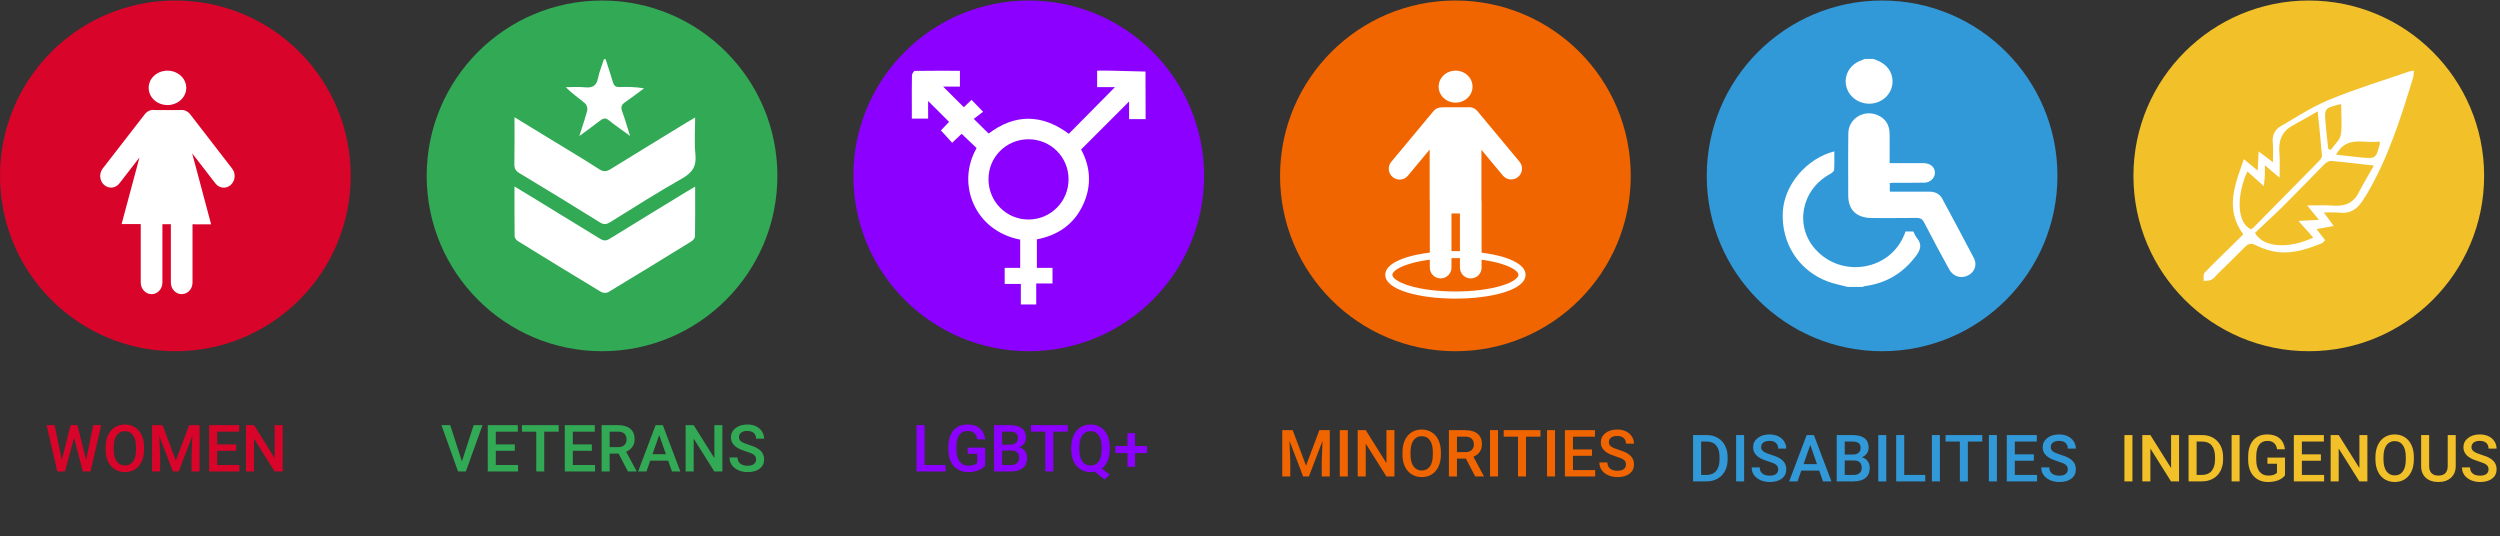 <svg width="499" height="107" viewBox="0 0 499 107" fill="none" xmlns="http://www.w3.org/2000/svg">
<rect x="0" y="0" width="499" height="107" fill="#333333" stroke="none"/>
<circle cx="290.5" cy="35.102" r="35" fill="#F16500"/>
<path d="M258.022 85.86L260.688 92.944L263.347 85.86H265.423V95.102H263.823V92.055L263.982 87.98L261.253 95.102H260.104L257.38 87.986L257.539 92.055V95.102H255.94V85.86H258.022ZM269.022 95.102H267.422V85.86H269.022V95.102ZM278.328 95.102H276.722L272.602 88.545V95.102H270.996V85.86H272.602L276.734 92.442V85.86H278.328V95.102ZM287.602 90.722C287.602 91.628 287.445 92.423 287.132 93.109C286.819 93.79 286.37 94.315 285.786 94.683C285.206 95.047 284.538 95.229 283.78 95.229C283.031 95.229 282.363 95.047 281.774 94.683C281.19 94.315 280.738 93.792 280.416 93.115C280.099 92.438 279.938 91.657 279.934 90.773V90.252C279.934 89.351 280.092 88.555 280.41 87.866C280.731 87.176 281.182 86.649 281.762 86.285C282.346 85.917 283.014 85.733 283.768 85.733C284.521 85.733 285.187 85.915 285.767 86.279C286.351 86.638 286.802 87.159 287.119 87.84C287.437 88.517 287.597 89.307 287.602 90.208V90.722ZM285.996 90.24C285.996 89.216 285.801 88.431 285.412 87.885C285.027 87.339 284.479 87.066 283.768 87.066C283.074 87.066 282.53 87.339 282.136 87.885C281.747 88.426 281.548 89.195 281.54 90.189V90.722C281.54 91.738 281.736 92.523 282.13 93.077C282.528 93.632 283.078 93.909 283.78 93.909C284.491 93.909 285.037 93.638 285.418 93.096C285.803 92.555 285.996 91.763 285.996 90.722V90.24ZM292.597 91.541H290.807V95.102H289.201V85.86H292.451C293.518 85.86 294.341 86.099 294.92 86.577C295.5 87.055 295.79 87.747 295.79 88.653C295.79 89.271 295.64 89.789 295.339 90.208C295.043 90.623 294.628 90.942 294.095 91.166L296.171 95.019V95.102H294.451L292.597 91.541ZM290.807 90.252H292.458C292.999 90.252 293.422 90.117 293.727 89.846C294.032 89.571 294.184 89.197 294.184 88.723C294.184 88.228 294.042 87.845 293.759 87.574C293.48 87.303 293.061 87.163 292.502 87.155H290.807V90.252ZM299.008 95.102H297.409V85.86H299.008V95.102ZM307.47 87.155H304.588V95.102H302.995V87.155H300.138V85.86H307.47V87.155ZM310.383 95.102H308.784V85.86H310.383V95.102ZM317.759 90.976H313.963V93.82H318.4V95.102H312.357V85.86H318.356V87.155H313.963V89.707H317.759V90.976ZM324.539 92.722C324.539 92.315 324.395 92.002 324.107 91.782C323.823 91.562 323.309 91.34 322.565 91.116C321.82 90.891 321.227 90.642 320.787 90.367C319.945 89.838 319.524 89.148 319.524 88.297C319.524 87.553 319.827 86.939 320.432 86.457C321.041 85.974 321.83 85.733 322.799 85.733C323.443 85.733 324.016 85.851 324.52 86.088C325.023 86.325 325.419 86.664 325.707 87.104C325.994 87.54 326.138 88.024 326.138 88.558H324.539C324.539 88.075 324.386 87.699 324.082 87.428C323.781 87.153 323.35 87.015 322.787 87.015C322.262 87.015 321.854 87.127 321.562 87.352C321.274 87.576 321.13 87.889 321.13 88.291C321.13 88.63 321.287 88.913 321.6 89.142C321.913 89.366 322.429 89.586 323.148 89.802C323.868 90.013 324.446 90.257 324.881 90.532C325.317 90.803 325.637 91.116 325.84 91.471C326.043 91.822 326.145 92.235 326.145 92.709C326.145 93.479 325.848 94.093 325.256 94.55C324.668 95.003 323.868 95.229 322.857 95.229C322.188 95.229 321.572 95.106 321.009 94.861C320.451 94.611 320.015 94.268 319.702 93.832C319.393 93.397 319.238 92.889 319.238 92.309H320.844C320.844 92.834 321.018 93.24 321.365 93.528C321.712 93.816 322.209 93.96 322.857 93.96C323.415 93.96 323.834 93.847 324.113 93.623C324.397 93.394 324.539 93.094 324.539 92.722Z" fill="#F16500"/>
<path d="M290.535 14.102C292.404 14.102 293.918 15.526 293.918 17.295C293.918 18.143 293.564 18.948 292.926 19.55C292.289 20.151 291.43 20.487 290.535 20.487C289.641 20.487 288.782 20.151 288.145 19.55C287.507 18.948 287.153 18.143 287.153 17.295C287.153 15.526 288.667 14.102 290.535 14.102ZM293.219 21.389C293.838 21.389 294.458 21.654 294.883 22.167L303.296 32.276C304.057 33.195 303.933 34.548 303.012 35.318C302.091 36.078 300.737 35.954 299.966 35.035L295.698 29.905V39.872C295.698 39.899 295.698 39.925 295.698 39.952C295.716 40.058 295.725 40.173 295.725 40.288V53.42C295.725 54.614 294.759 55.578 293.564 55.578C292.368 55.578 291.403 54.614 291.403 53.42V42.614H289.712V53.412C289.712 54.605 288.747 55.569 287.551 55.569C286.356 55.569 285.391 54.605 285.391 53.412V40.279C285.391 40.261 285.391 40.243 285.391 40.226C285.373 40.102 285.364 39.987 285.364 39.863V29.843L281.025 35.061C280.263 35.981 278.9 36.105 277.979 35.344C277.058 34.584 276.934 33.222 277.695 32.302L286.108 22.203C286.568 21.646 287.241 21.38 287.914 21.424C287.985 21.416 288.056 21.416 288.127 21.416H292.882C292.997 21.398 293.112 21.389 293.219 21.389Z" fill="white"/>
<path d="M290.5 59.602C294.122 59.602 297.531 59.169 300.108 58.39C302.977 57.515 304.5 56.286 304.5 54.853C304.5 53.42 302.977 52.191 300.108 51.324C297.531 50.546 294.122 50.113 290.5 50.113C286.878 50.113 283.469 50.546 280.892 51.324C278.014 52.2 276.5 53.42 276.5 54.853C276.5 56.286 278.023 57.515 280.892 58.382C283.469 59.169 286.878 59.602 290.5 59.602ZM290.5 51.519C293.98 51.519 297.248 51.926 299.692 52.669C302.198 53.438 303.083 54.322 303.083 54.853C303.083 55.383 302.198 56.268 299.692 57.028C297.248 57.771 293.98 58.178 290.5 58.178C287.02 58.178 283.752 57.771 281.308 57.028C278.802 56.268 277.917 55.383 277.917 54.853C277.917 54.322 278.802 53.438 281.308 52.677C283.752 51.926 287.02 51.519 290.5 51.519Z" fill="white"/>
<circle cx="375.667" cy="35.102" r="35" fill="#3299D9"/>
<path d="M337.94 96.082V86.84H340.669C341.486 86.84 342.209 87.022 342.84 87.386C343.475 87.75 343.966 88.266 344.313 88.935C344.66 89.603 344.833 90.369 344.833 91.232V91.696C344.833 92.572 344.657 93.342 344.306 94.006C343.959 94.671 343.462 95.183 342.815 95.543C342.171 95.902 341.433 96.082 340.599 96.082H337.94ZM339.545 88.135V94.8H340.593C341.435 94.8 342.08 94.537 342.529 94.013C342.982 93.484 343.212 92.726 343.221 91.74V91.226C343.221 90.223 343.003 89.457 342.567 88.928C342.131 88.399 341.498 88.135 340.669 88.135H339.545ZM348.128 96.082H346.528V86.84H348.128V96.082ZM354.932 93.702C354.932 93.295 354.788 92.982 354.501 92.762C354.217 92.542 353.703 92.32 352.958 92.096C352.213 91.871 351.621 91.622 351.181 91.347C350.339 90.818 349.918 90.128 349.918 89.277C349.918 88.533 350.22 87.919 350.825 87.436C351.435 86.954 352.224 86.713 353.193 86.713C353.836 86.713 354.41 86.831 354.913 87.068C355.417 87.305 355.812 87.644 356.1 88.084C356.388 88.52 356.532 89.004 356.532 89.538H354.932C354.932 89.055 354.78 88.678 354.475 88.408C354.175 88.133 353.743 87.995 353.18 87.995C352.655 87.995 352.247 88.107 351.955 88.332C351.667 88.556 351.523 88.869 351.523 89.271C351.523 89.609 351.68 89.893 351.993 90.122C352.306 90.346 352.823 90.566 353.542 90.782C354.261 90.993 354.839 91.237 355.275 91.512C355.711 91.783 356.03 92.096 356.233 92.451C356.437 92.802 356.538 93.215 356.538 93.689C356.538 94.459 356.242 95.073 355.649 95.53C355.061 95.983 354.261 96.209 353.25 96.209C352.581 96.209 351.966 96.086 351.403 95.841C350.844 95.591 350.408 95.248 350.095 94.812C349.786 94.377 349.632 93.869 349.632 93.289H351.238C351.238 93.814 351.411 94.22 351.758 94.508C352.105 94.796 352.603 94.939 353.25 94.939C353.809 94.939 354.228 94.827 354.507 94.603C354.79 94.374 354.932 94.074 354.932 93.702ZM363.121 93.93H359.541L358.792 96.082H357.122L360.613 86.84H362.054L365.552 96.082H363.876L363.121 93.93ZM359.991 92.635H362.67L361.331 88.801L359.991 92.635ZM366.606 96.082V86.84H369.773C370.818 86.84 371.614 87.049 372.16 87.468C372.706 87.887 372.979 88.511 372.979 89.341C372.979 89.764 372.864 90.145 372.636 90.483C372.407 90.822 372.073 91.084 371.633 91.27C372.132 91.406 372.517 91.662 372.788 92.039C373.063 92.411 373.201 92.859 373.201 93.384C373.201 94.252 372.921 94.918 372.363 95.384C371.808 95.849 371.013 96.082 369.976 96.082H366.606ZM368.211 91.912V94.8H369.995C370.499 94.8 370.892 94.675 371.176 94.425C371.459 94.176 371.601 93.829 371.601 93.384C371.601 92.424 371.11 91.933 370.128 91.912H368.211ZM368.211 90.731H369.786C370.285 90.731 370.674 90.619 370.954 90.394C371.237 90.166 371.379 89.844 371.379 89.43C371.379 88.973 371.248 88.643 370.985 88.439C370.727 88.236 370.323 88.135 369.773 88.135H368.211V90.731ZM376.502 96.082H374.902V86.84H376.502V96.082ZM380.082 94.8H384.277V96.082H378.476V86.84H380.082V94.8ZM387.204 96.082H385.604V86.84H387.204V96.082ZM395.665 88.135H392.783V96.082H391.19V88.135H388.334V86.84H395.665V88.135ZM398.579 96.082H396.979V86.84H398.579V96.082ZM405.955 91.956H402.159V94.8H406.596V96.082H400.553V86.84H406.551V88.135H402.159V90.686H405.955V91.956ZM412.734 93.702C412.734 93.295 412.59 92.982 412.302 92.762C412.019 92.542 411.505 92.32 410.76 92.096C410.015 91.871 409.423 91.622 408.982 91.347C408.14 90.818 407.719 90.128 407.719 89.277C407.719 88.533 408.022 87.919 408.627 87.436C409.236 86.954 410.026 86.713 410.995 86.713C411.638 86.713 412.211 86.831 412.715 87.068C413.218 87.305 413.614 87.644 413.902 88.084C414.19 88.52 414.334 89.004 414.334 89.538H412.734C412.734 89.055 412.582 88.678 412.277 88.408C411.976 88.133 411.545 87.995 410.982 87.995C410.457 87.995 410.049 88.107 409.757 88.332C409.469 88.556 409.325 88.869 409.325 89.271C409.325 89.609 409.482 89.893 409.795 90.122C410.108 90.346 410.624 90.566 411.344 90.782C412.063 90.993 412.641 91.237 413.077 91.512C413.513 91.783 413.832 92.096 414.035 92.451C414.238 92.802 414.34 93.215 414.34 93.689C414.34 94.459 414.044 95.073 413.451 95.53C412.863 95.983 412.063 96.209 411.052 96.209C410.383 96.209 409.767 96.086 409.205 95.841C408.646 95.591 408.21 95.248 407.897 94.812C407.588 94.377 407.434 93.869 407.434 93.289H409.04C409.04 93.814 409.213 94.22 409.56 94.508C409.907 94.796 410.404 94.939 411.052 94.939C411.61 94.939 412.029 94.827 412.309 94.603C412.592 94.374 412.734 94.074 412.734 93.702Z" fill="#3299D9"/>
<path d="M368.801 57.268C367.528 56.925 366.191 56.682 364.96 56.237C359.081 54.114 355.473 48.553 355.855 42.223C356.173 36.864 360.566 31.647 366.127 30.211C366.127 31.465 366.169 32.698 366.084 33.932C366.063 34.215 365.618 34.538 365.299 34.721C359.526 37.835 358.126 45.135 362.413 49.827C367.697 55.59 377.269 53.972 380.113 46.813C380.198 46.631 380.262 46.429 380.347 46.207C380.856 46.207 381.366 46.207 381.896 46.207C382.151 46.672 382.321 47.157 382.639 47.541C383.721 48.836 383.297 49.948 382.384 51.141C379.859 54.478 376.548 56.54 372.239 57.106C372.07 57.127 371.921 57.208 371.751 57.268C370.796 57.268 369.799 57.268 368.801 57.268Z" fill="white"/>
<path d="M373.916 11.769C375.571 12.315 376.951 13.164 377.524 14.863C378.309 17.208 377.015 19.675 374.595 20.464C372.218 21.233 369.586 20.06 368.716 17.835C367.782 15.53 368.95 13.043 371.348 12.112C371.645 12.011 371.921 11.89 372.197 11.769C372.77 11.769 373.343 11.769 373.916 11.769Z" fill="white"/>
<path d="M377.163 32.557C379.264 32.557 381.196 32.557 383.127 32.557C383.488 32.557 383.828 32.537 384.188 32.577C385.398 32.658 386.226 33.447 386.205 34.519C386.205 35.51 385.271 36.44 384.146 36.46C382.13 36.501 380.113 36.48 378.097 36.48C377.821 36.48 377.545 36.501 377.206 36.521C377.206 37.087 377.206 37.613 377.206 38.26C379.18 38.26 381.111 38.26 383.042 38.26C383.743 38.26 384.464 38.26 385.165 38.26C386.29 38.26 387.16 38.725 387.669 39.655C389.791 43.599 391.914 47.542 393.994 51.526C394.694 52.86 394.121 54.357 392.805 54.984C391.383 55.671 389.834 55.206 389.049 53.75C387.351 50.656 385.674 47.542 384.061 44.407C383.679 43.679 383.255 43.477 382.448 43.497C379.519 43.538 376.569 43.518 373.64 43.518C370.584 43.497 368.907 41.92 368.907 39.028C368.907 34.842 368.865 30.677 368.928 26.491C369.035 23.7 371.921 21.88 374.595 22.911C376.336 23.578 377.121 24.893 377.163 26.632C377.206 28.533 377.163 30.454 377.163 32.557Z" fill="white"/>
<path d="M425.634 96.082H424.035V86.84H425.634V96.082ZM434.94 96.082H433.334L429.214 89.525V96.082H427.608V86.84H429.214L433.347 93.422V86.84H434.94V96.082ZM436.838 96.082V86.84H439.567C440.384 86.84 441.108 87.022 441.738 87.386C442.373 87.75 442.864 88.266 443.211 88.935C443.558 89.603 443.732 90.369 443.732 91.232V91.696C443.732 92.572 443.556 93.342 443.205 94.006C442.858 94.671 442.36 95.183 441.713 95.543C441.07 95.902 440.331 96.082 439.498 96.082H436.838ZM438.444 88.135V94.8H439.491C440.333 94.8 440.979 94.537 441.427 94.013C441.88 93.484 442.111 92.726 442.119 91.74V91.226C442.119 90.223 441.901 89.457 441.465 88.928C441.03 88.399 440.397 88.135 439.567 88.135H438.444ZM447.026 96.082H445.426V86.84H447.026V96.082ZM456.084 94.882C455.75 95.318 455.286 95.648 454.694 95.873C454.101 96.097 453.429 96.209 452.675 96.209C451.901 96.209 451.215 96.033 450.619 95.682C450.022 95.331 449.561 94.829 449.235 94.178C448.913 93.522 448.746 92.758 448.733 91.886V91.163C448.733 89.766 449.068 88.676 449.736 87.894C450.405 87.106 451.338 86.713 452.536 86.713C453.564 86.713 454.381 86.967 454.986 87.475C455.591 87.982 455.955 88.715 456.078 89.671H454.503C454.326 88.558 453.68 88.001 452.567 88.001C451.848 88.001 451.3 88.262 450.923 88.782C450.551 89.299 450.358 90.058 450.346 91.061V91.772C450.346 92.771 450.555 93.547 450.974 94.102C451.397 94.652 451.983 94.927 452.732 94.927C453.553 94.927 454.137 94.741 454.484 94.368V92.559H452.58V91.34H456.084V94.882ZM463.251 91.956H459.455V94.8H463.892V96.082H457.849V86.84H463.847V88.135H459.455V90.686H463.251V91.956ZM472.531 96.082H470.925L466.805 89.525V96.082H465.199V86.84H466.805L470.938 93.422V86.84H472.531V96.082ZM481.805 91.702C481.805 92.608 481.648 93.403 481.335 94.089C481.022 94.77 480.573 95.295 479.989 95.663C479.41 96.027 478.741 96.209 477.983 96.209C477.234 96.209 476.566 96.027 475.978 95.663C475.394 95.295 474.941 94.772 474.619 94.095C474.302 93.418 474.141 92.637 474.137 91.753V91.232C474.137 90.331 474.295 89.535 474.613 88.846C474.934 88.156 475.385 87.629 475.965 87.265C476.549 86.897 477.218 86.713 477.971 86.713C478.724 86.713 479.391 86.895 479.97 87.259C480.554 87.618 481.005 88.139 481.322 88.82C481.64 89.497 481.801 90.287 481.805 91.188V91.702ZM480.199 91.22C480.199 90.196 480.004 89.411 479.615 88.865C479.23 88.319 478.682 88.046 477.971 88.046C477.277 88.046 476.733 88.319 476.339 88.865C475.95 89.406 475.751 90.174 475.743 91.169V91.702C475.743 92.718 475.94 93.503 476.333 94.057C476.731 94.612 477.281 94.889 477.983 94.889C478.694 94.889 479.24 94.618 479.621 94.076C480.006 93.534 480.199 92.743 480.199 91.702V91.22ZM490.165 86.84V93.016C490.165 93.998 489.849 94.776 489.219 95.352C488.593 95.923 487.757 96.209 486.711 96.209C485.654 96.209 484.814 95.928 484.191 95.365C483.569 94.798 483.258 94.013 483.258 93.01V86.84H484.858V93.022C484.858 93.64 485.015 94.112 485.328 94.438C485.641 94.764 486.102 94.927 486.711 94.927C487.947 94.927 488.565 94.275 488.565 92.972V86.84H490.165ZM496.715 93.702C496.715 93.295 496.572 92.982 496.284 92.762C496 92.542 495.486 92.32 494.741 92.096C493.996 91.871 493.404 91.622 492.964 91.347C492.122 90.818 491.701 90.128 491.701 89.277C491.701 88.533 492.003 87.919 492.608 87.436C493.218 86.954 494.007 86.713 494.976 86.713C495.619 86.713 496.193 86.831 496.696 87.068C497.2 87.305 497.596 87.644 497.883 88.084C498.171 88.52 498.315 89.004 498.315 89.538H496.715C496.715 89.055 496.563 88.678 496.258 88.408C495.958 88.133 495.526 87.995 494.963 87.995C494.439 87.995 494.03 88.107 493.738 88.332C493.451 88.556 493.307 88.869 493.307 89.271C493.307 89.609 493.463 89.893 493.776 90.122C494.09 90.346 494.606 90.566 495.325 90.782C496.045 90.993 496.622 91.237 497.058 91.512C497.494 91.783 497.814 92.096 498.017 92.451C498.22 92.802 498.321 93.215 498.321 93.689C498.321 94.459 498.025 95.073 497.433 95.53C496.844 95.983 496.045 96.209 495.033 96.209C494.365 96.209 493.749 96.086 493.186 95.841C492.628 95.591 492.192 95.248 491.878 94.812C491.57 94.377 491.415 93.869 491.415 93.289H493.021C493.021 93.814 493.195 94.22 493.542 94.508C493.889 94.796 494.386 94.939 495.033 94.939C495.592 94.939 496.011 94.827 496.29 94.603C496.574 94.374 496.715 94.074 496.715 93.702Z" fill="#F2C029"/>
<circle cx="35" cy="35.102" r="35" fill="#D90429"/>
<path d="M17.189 91.817L18.61 84.86H20.204L18.071 94.102H16.535L14.776 87.355L12.98 94.102H11.438L9.305 84.86H10.898L12.333 91.804L14.097 84.86H15.443L17.189 91.817ZM28.754 89.722C28.754 90.628 28.597 91.423 28.284 92.109C27.971 92.79 27.523 93.315 26.939 93.683C26.359 94.047 25.69 94.229 24.933 94.229C24.184 94.229 23.515 94.047 22.927 93.683C22.343 93.315 21.89 92.792 21.568 92.115C21.251 91.438 21.09 90.657 21.086 89.773V89.252C21.086 88.351 21.245 87.555 21.562 86.866C21.884 86.176 22.334 85.649 22.914 85.285C23.498 84.917 24.167 84.733 24.92 84.733C25.673 84.733 26.34 84.915 26.919 85.279C27.503 85.638 27.954 86.159 28.271 86.84C28.589 87.517 28.75 88.307 28.754 89.208V89.722ZM27.148 89.24C27.148 88.216 26.953 87.431 26.564 86.885C26.179 86.339 25.631 86.066 24.92 86.066C24.226 86.066 23.682 86.339 23.289 86.885C22.899 87.426 22.7 88.195 22.692 89.189V89.722C22.692 90.738 22.889 91.523 23.282 92.077C23.68 92.632 24.23 92.909 24.933 92.909C25.644 92.909 26.189 92.638 26.57 92.096C26.956 91.555 27.148 90.763 27.148 89.722V89.24ZM32.436 84.86L35.102 91.944L37.761 84.86H39.837V94.102H38.237V91.055L38.396 86.98L35.667 94.102H34.518L31.794 86.986L31.953 91.055V94.102H30.354V84.86H32.436ZM47.143 89.976H43.347V92.82H47.784V94.102H41.741V84.86H47.74V86.155H43.347V88.707H47.143V89.976ZM56.423 94.102H54.817L50.698 87.545V94.102H49.092V84.86H50.698L54.83 91.442V84.86H56.423V94.102Z" fill="#D90429"/>
<path d="M33.426 14.102C34.419 14.102 35.371 14.463 36.078 15.11C36.786 15.757 37.179 16.623 37.179 17.536C37.179 18.449 36.786 19.315 36.078 19.962C35.371 20.608 34.419 20.97 33.426 20.97C31.354 20.97 29.674 19.438 29.674 17.536C29.674 15.633 31.354 14.102 33.426 14.102ZM36.265 21.94C36.884 21.94 37.503 22.225 37.935 22.777L46.333 33.65C47.099 34.639 46.971 36.094 46.048 36.922C45.125 37.74 43.769 37.607 43.003 36.617L38.357 30.606L38.996 33.003L42.139 44.779L38.426 44.769V56.393C38.426 57.677 37.464 58.714 36.265 58.714C35.067 58.714 34.104 57.677 34.104 56.393V44.75H33.201H32.415V56.393C32.415 57.677 31.452 58.714 30.254 58.714C29.056 58.714 28.093 57.677 28.093 56.393V44.731L24.272 44.722L27.415 33.012L27.838 31.433L23.83 36.608C23.064 37.597 21.709 37.73 20.785 36.912C19.862 36.094 19.735 34.629 20.501 33.64L28.918 22.777C29.429 22.121 30.205 21.835 30.932 21.969H35.912H35.921C36.029 21.95 36.147 21.94 36.265 21.94Z" fill="white"/>
<circle cx="205.333" cy="35.102" r="35" fill="#8C00FF"/>
<path d="M184.545 92.82H188.741V94.102H182.94V84.86H184.545V92.82ZM196.65 92.902C196.316 93.338 195.853 93.668 195.26 93.893C194.668 94.117 193.995 94.229 193.242 94.229C192.467 94.229 191.782 94.053 191.185 93.702C190.588 93.351 190.127 92.849 189.801 92.198C189.48 91.542 189.313 90.778 189.3 89.906V89.183C189.3 87.786 189.634 86.697 190.303 85.914C190.971 85.126 191.905 84.733 193.102 84.733C194.13 84.733 194.947 84.987 195.552 85.495C196.157 86.002 196.521 86.734 196.644 87.691H195.07C194.892 86.578 194.247 86.022 193.134 86.022C192.414 86.022 191.866 86.282 191.49 86.802C191.117 87.319 190.925 88.078 190.912 89.081V89.792C190.912 90.791 191.122 91.567 191.541 92.122C191.964 92.672 192.55 92.947 193.299 92.947C194.12 92.947 194.704 92.761 195.051 92.388V90.579H193.147V89.36H196.65V92.902ZM198.415 94.102V84.86H201.583C202.628 84.86 203.423 85.069 203.969 85.488C204.515 85.907 204.788 86.531 204.788 87.361C204.788 87.784 204.674 88.165 204.445 88.503C204.217 88.842 203.883 89.104 203.442 89.29C203.942 89.426 204.327 89.682 204.598 90.059C204.873 90.431 205.01 90.88 205.01 91.404C205.01 92.272 204.731 92.938 204.172 93.404C203.618 93.869 202.822 94.102 201.786 94.102H198.415ZM200.021 89.932V92.82H201.805C202.308 92.82 202.702 92.695 202.985 92.445C203.269 92.196 203.411 91.849 203.411 91.404C203.411 90.444 202.92 89.953 201.938 89.932H200.021ZM200.021 88.751H201.595C202.095 88.751 202.484 88.639 202.763 88.415C203.047 88.186 203.189 87.864 203.189 87.45C203.189 86.993 203.057 86.663 202.795 86.46C202.537 86.256 202.133 86.155 201.583 86.155H200.021V88.751ZM213.116 86.155H210.234V94.102H208.641V86.155H205.785V84.86H213.116V86.155ZM221.502 89.722C221.502 90.598 221.362 91.358 221.083 92.001C220.808 92.64 220.42 93.148 219.921 93.524L221.508 94.762L220.467 95.702L218.499 94.147C218.241 94.201 217.964 94.229 217.668 94.229C216.923 94.229 216.256 94.047 215.668 93.683C215.084 93.315 214.631 92.792 214.31 92.115C213.992 91.438 213.831 90.657 213.827 89.773V89.252C213.827 88.351 213.986 87.555 214.303 86.866C214.625 86.176 215.076 85.649 215.655 85.285C216.239 84.917 216.906 84.733 217.655 84.733C218.417 84.733 219.087 84.915 219.667 85.279C220.251 85.638 220.702 86.159 221.019 86.84C221.336 87.517 221.497 88.307 221.502 89.208V89.722ZM219.889 89.24C219.889 88.199 219.695 87.409 219.305 86.872C218.916 86.335 218.366 86.066 217.655 86.066C216.965 86.066 216.423 86.339 216.03 86.885C215.641 87.426 215.442 88.192 215.433 89.183V89.722C215.433 90.721 215.628 91.502 216.017 92.064C216.411 92.627 216.961 92.909 217.668 92.909C218.383 92.909 218.931 92.638 219.312 92.096C219.697 91.555 219.889 90.763 219.889 89.722V89.24ZM226.548 89.018H228.96V90.427H226.548V93.175H225.05V90.427H222.625V89.018H225.05V86.447H226.548V89.018Z" fill="#8C00FF"/>
<path d="M228.667 23.782C227.608 23.782 226.55 23.782 225.363 23.782C225.363 22.462 225.363 21.297 225.363 20.262C222.214 23.394 219.065 26.552 215.787 29.839C217.645 33.229 217.981 37.06 216.148 40.942C214.316 44.825 211.115 46.973 206.959 47.775C206.959 49.665 206.959 51.477 206.959 53.47C208.043 53.47 209.05 53.47 210.083 53.47C210.083 54.583 210.083 55.514 210.083 56.575C209.076 56.575 208.069 56.575 206.83 56.575C206.83 58.051 206.83 59.423 206.83 60.769C205.798 60.769 204.765 60.769 203.759 60.769C203.759 59.449 203.759 58.129 203.759 56.679C202.597 56.679 201.591 56.679 200.532 56.679C200.532 55.566 200.532 54.608 200.532 53.47C201.565 53.47 202.571 53.47 203.63 53.47C203.63 51.477 203.63 49.665 203.63 47.827C194.518 46.093 190.827 36.672 194.931 29.554C193.95 28.622 192.97 27.69 191.937 26.707C191.395 27.224 190.75 27.846 190.053 28.493C189.304 27.664 188.582 26.888 187.807 26.034C188.324 25.49 188.943 24.843 189.434 24.326C188.04 22.928 186.672 21.556 185.252 20.158C185.252 21.271 185.252 22.436 185.252 23.678C184.168 23.678 183.187 23.678 182 23.678C182 22.747 182 21.789 182 20.831C182 18.916 181.974 16.975 182.026 15.059C182.026 14.749 182.387 14.18 182.568 14.154C185.562 14.102 188.556 14.128 191.602 14.128C191.602 15.241 191.602 16.198 191.602 17.285C190.414 17.285 189.227 17.285 188.246 17.285C189.563 18.605 190.931 19.951 192.376 21.401C192.712 21.09 193.331 20.495 193.925 19.925C194.673 20.702 195.422 21.453 196.222 22.307C195.706 22.695 195.009 23.238 194.363 23.73C195.525 24.895 196.403 25.749 197.332 26.655C202.546 22.721 207.94 22.695 213.335 26.707C216.38 23.627 219.426 20.547 222.549 17.389C221.439 17.389 220.252 17.389 218.987 17.389C218.987 16.25 218.987 15.267 218.987 14.102C219.865 14.102 220.743 14.076 221.62 14.102C223.969 14.154 226.318 14.231 228.641 14.283C228.667 17.467 228.667 20.624 228.667 23.782ZM213.283 35.792C213.283 31.34 209.747 27.82 205.307 27.794C200.868 27.794 197.306 31.314 197.306 35.74C197.28 40.218 200.868 43.841 205.333 43.815C209.747 43.789 213.283 40.218 213.283 35.792Z" fill="white"/>
<circle cx="460.833" cy="35.102" r="35" fill="#F2C029"/>
<path d="M447.752 46.772C444.046 41.709 446.073 36.933 447.879 31.774C448.829 32.571 449.621 33.207 450.634 34.035C450.698 32.666 450.761 31.584 450.824 30.214C451.775 30.915 452.566 31.52 453.675 32.38C453.675 30.851 453.77 29.673 453.643 28.463C453.517 27.03 454.023 25.884 455.195 25.215C458.458 23.305 461.689 21.203 465.173 19.802C470.367 17.668 475.72 16.044 481.01 14.229C481.2 14.166 481.422 14.166 481.833 14.102C481.77 14.643 481.77 15.121 481.643 15.535C479.204 23.527 476.702 31.52 472.394 38.78C472.109 39.226 471.824 39.671 471.539 40.117C470.431 41.805 469.005 42.728 466.883 42.442C466.028 42.346 465.141 42.41 463.842 42.41C464.634 43.524 465.141 44.225 465.806 45.117C464.666 45.307 463.652 45.499 462.385 45.721C462.987 46.517 463.526 47.186 464.096 47.95C463.842 48.173 463.684 48.46 463.431 48.555C460.675 49.67 457.856 50.625 454.847 50.339C453.327 50.179 451.775 49.702 450.381 49.001C449.367 48.492 448.797 48.555 448.069 49.32C446.295 51.135 444.458 52.886 442.652 54.669C442.241 55.083 441.892 55.593 441.385 55.847C440.942 56.07 440.372 56.007 439.833 56.07C439.897 55.497 439.738 54.765 440.023 54.446C441.734 52.631 443.539 50.944 445.313 49.192C446.137 48.396 446.96 47.568 447.752 46.772ZM461.72 47.409C460.738 46.295 459.851 45.307 458.775 44.097C460.263 44.002 461.435 43.938 462.86 43.875C462.037 42.856 461.372 42.091 460.517 41.009C462.512 41.009 464.096 40.913 465.648 41.041C467.897 41.2 469.639 40.658 470.747 38.525C471.666 36.742 472.711 35.022 473.82 33.048C470.684 32.698 467.992 32.348 465.268 32.125C464.793 32.093 464.222 32.507 463.842 32.889C461.15 35.627 458.521 38.366 455.829 41.041C453.928 42.919 451.933 44.734 450.096 46.486C451.743 49.479 456.937 49.702 461.72 47.409ZM451.87 37.156C450.603 36.041 449.621 35.15 448.575 34.226C446.485 38.78 446.327 44.384 449.304 45.785C449.462 45.69 449.621 45.562 449.779 45.435C454.15 40.977 458.521 36.551 462.892 32.125C463.177 31.838 463.494 31.392 463.462 31.042C463.241 28.208 462.924 25.374 462.607 22.222C460.802 23.241 459.281 24.164 457.729 24.992C455.385 26.202 454.752 28.176 454.974 30.628C455.1 32.125 455.005 33.621 455.005 35.468C453.865 34.513 453.073 33.844 452.06 32.984C452.06 33.972 452.091 34.545 452.06 35.118C451.996 35.691 451.933 36.264 451.87 37.156ZM467.295 20.757C463.969 21.585 463.937 21.585 464.191 24.674C464.318 26.361 464.539 28.049 464.729 29.737C464.888 29.8 465.078 29.832 465.236 29.896C465.933 28.909 467.041 27.953 467.232 26.871C467.517 24.928 467.295 22.89 467.295 20.757ZM474.897 28.24C471.951 28.75 468.403 26.903 466.281 30.883C467.96 31.074 469.575 31.265 471.191 31.424C474.232 31.679 474.232 31.679 475.023 28.654C475.055 28.622 475.023 28.558 474.897 28.24Z" fill="white"/>
<circle cx="120.167" cy="35.102" r="35" fill="#32A955"/>
<path d="M92.196 92.09L94.544 84.86H96.309L92.983 94.102H91.428L88.114 84.86H89.873L92.196 92.09ZM102.758 89.976H98.963V92.82H103.399V94.102H97.356V84.86H103.355V86.155H98.963V88.707H102.758V89.976ZM111.512 86.155H108.63V94.102H107.037V86.155H104.18V84.86H111.512V86.155ZM118.132 89.976H114.336V92.82H118.773V94.102H112.731V84.86H118.729V86.155H114.336V88.707H118.132V89.976ZM123.477 90.541H121.687V94.102H120.081V84.86H123.331C124.398 84.86 125.221 85.099 125.8 85.577C126.38 86.055 126.67 86.747 126.67 87.653C126.67 88.271 126.52 88.789 126.219 89.208C125.923 89.623 125.508 89.942 124.975 90.166L127.051 94.019V94.102H125.331L123.477 90.541ZM121.687 89.252H123.337C123.879 89.252 124.302 89.117 124.607 88.846C124.912 88.571 125.064 88.197 125.064 87.723C125.064 87.228 124.922 86.845 124.639 86.574C124.359 86.303 123.94 86.163 123.382 86.155H121.687V89.252ZM133.367 91.95H129.787L129.038 94.102H127.368L130.859 84.86H132.3L135.798 94.102H134.122L133.367 91.95ZM130.237 90.655H132.916L131.577 86.821L130.237 90.655ZM144.183 94.102H142.577L138.458 87.545V94.102H136.852V84.86H138.458L142.59 91.442V84.86H144.183V94.102ZM150.912 91.722C150.912 91.315 150.768 91.002 150.48 90.782C150.197 90.562 149.682 90.34 148.938 90.116C148.193 89.891 147.6 89.642 147.16 89.367C146.318 88.838 145.897 88.148 145.897 87.297C145.897 86.553 146.2 85.939 146.805 85.457C147.414 84.974 148.203 84.733 149.172 84.733C149.816 84.733 150.389 84.851 150.893 85.088C151.396 85.325 151.792 85.664 152.08 86.104C152.367 86.54 152.511 87.024 152.511 87.558H150.912C150.912 87.075 150.759 86.699 150.455 86.428C150.154 86.153 149.723 86.015 149.16 86.015C148.635 86.015 148.227 86.127 147.935 86.352C147.647 86.576 147.503 86.889 147.503 87.291C147.503 87.63 147.66 87.913 147.973 88.142C148.286 88.366 148.802 88.586 149.522 88.802C150.241 89.013 150.819 89.257 151.254 89.532C151.69 89.803 152.01 90.116 152.213 90.471C152.416 90.822 152.518 91.235 152.518 91.709C152.518 92.479 152.221 93.093 151.629 93.55C151.041 94.003 150.241 94.229 149.23 94.229C148.561 94.229 147.945 94.106 147.382 93.861C146.824 93.611 146.388 93.268 146.075 92.832C145.766 92.397 145.611 91.889 145.611 91.309H147.217C147.217 91.834 147.391 92.24 147.738 92.528C148.085 92.816 148.582 92.96 149.23 92.96C149.788 92.96 150.207 92.847 150.486 92.623C150.77 92.394 150.912 92.094 150.912 91.722Z" fill="#32A955"/>
<path d="M102.694 23.401C105.459 25.083 108.003 26.624 110.547 28.194C113.589 30.044 116.63 31.865 119.644 33.799C120.473 34.332 121.054 34.248 121.856 33.771C126.888 30.66 131.948 27.577 136.981 24.494C137.478 24.186 138.004 23.905 138.75 23.457C138.75 26.035 138.557 28.446 138.806 30.828C139.055 33.211 138.17 34.472 136.151 35.621C131.285 38.368 126.557 41.395 121.801 44.338C121.054 44.814 120.501 44.87 119.699 44.366C114.39 41.059 109.082 37.807 103.717 34.584C102.943 34.136 102.639 33.631 102.667 32.706C102.722 29.707 102.694 26.68 102.694 23.401Z" fill="white"/>
<path d="M138.75 37.247C138.75 40.694 138.778 43.917 138.723 47.141C138.723 47.505 138.336 47.981 138.004 48.178C132.501 51.569 126.971 54.961 121.441 58.296C121.082 58.52 120.363 58.492 119.976 58.268C114.418 54.932 108.916 51.541 103.413 48.15C103.109 47.953 102.75 47.561 102.722 47.225C102.667 44.002 102.694 40.722 102.694 37.219C103.856 37.919 104.823 38.508 105.791 39.097C110.464 41.956 115.109 44.786 119.755 47.645C120.501 48.094 120.999 48.094 121.718 47.645C126.833 44.478 131.948 41.367 137.091 38.228C137.561 37.947 138.031 37.667 138.75 37.247Z" fill="white"/>
<path d="M120.861 11.769C121.358 13.311 121.884 14.824 122.326 16.366C122.547 17.122 122.879 17.403 123.681 17.375C125.257 17.319 126.861 17.347 128.547 17.627C127.303 18.552 126.086 19.505 124.815 20.374C124.096 20.85 123.847 21.327 124.179 22.224C124.732 23.681 125.146 25.223 125.755 27.128C124.151 25.951 122.824 25.054 121.579 24.045C120.888 23.485 120.446 23.569 119.782 24.073C118.538 25.054 117.211 25.979 115.635 27.156C116.243 25.223 116.796 23.653 117.211 22.055C117.321 21.607 117.1 20.878 116.741 20.598C115.524 19.561 114.169 18.664 112.925 17.403C114.224 17.403 115.524 17.291 116.796 17.431C118.261 17.571 119.063 17.15 119.367 15.581C119.616 14.32 120.142 13.114 120.529 11.853C120.667 11.797 120.75 11.769 120.861 11.769Z" fill="white"/>
</svg>
